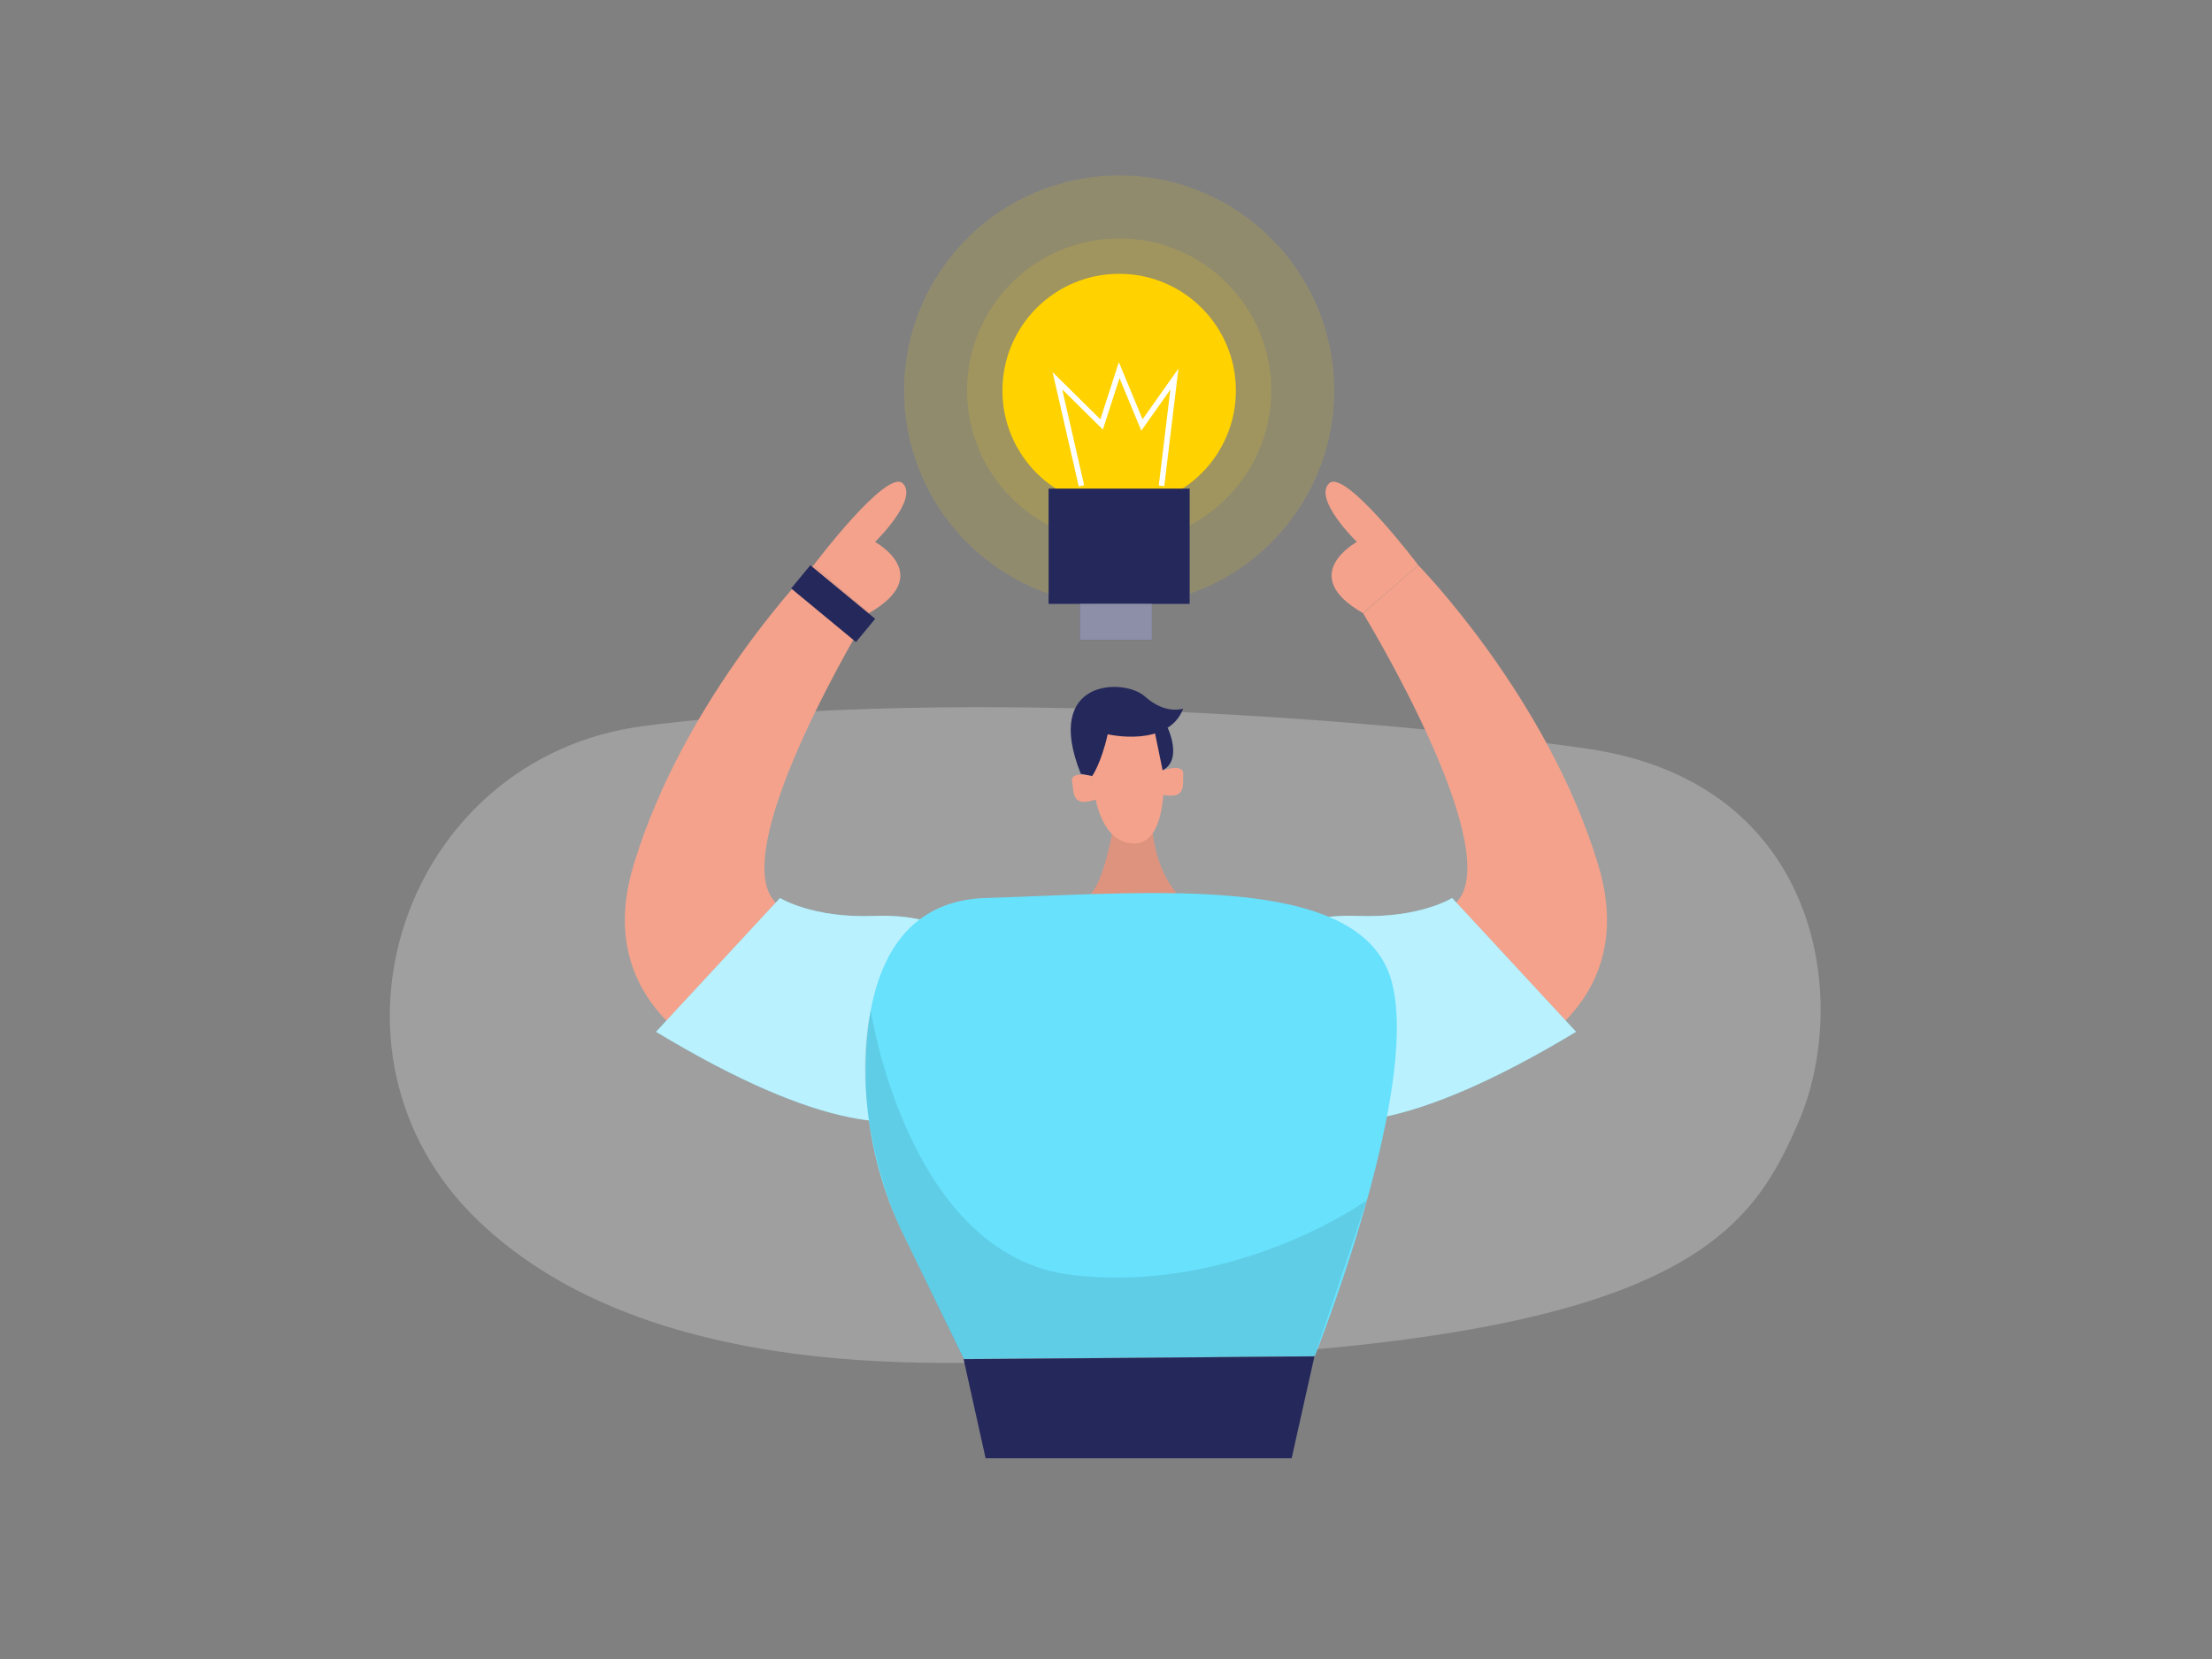 <svg id="Layer_1" data-name="Layer 1" xmlns="http://www.w3.org/2000/svg" viewBox="0 0 400 300"><rect x="0" y="0" width="400" height="300" fill="#808080" stroke="none"/><path d="M116.39,131.29c-43.47,5.62-61.55,59.14-29.9,89.47,15.31,14.68,41,25.59,83.64,25.69,131,.31,145.26-21,155-43.3s4-61.53-37.79-67.71C255.57,130.74,176.08,123.56,116.39,131.29Z" fill="#e6e6e6" opacity="0.3"/><circle cx="202.38" cy="70.62" r="38.89" fill="#ffd200" opacity="0.14"/><path d="M201.79,146.8s-1.67,12.13-4.64,14.93h15.79s-5.12-5.09-4.64-15.75Z" fill="#f4a28c"/><path d="M201.79,146.8s-1.67,12.13-4.64,14.93h15.79s-5.12-5.09-4.64-15.75Z" opacity="0.09"/><path d="M197.41,137s-.56,14.58,7.07,15.49,5.81-15.69,5.81-15.69.42-8.18-4.07-9S195.83,126.53,197.41,137Z" fill="#f4a28c"/><path d="M197.51,140.32s-4-1-3.64,1-.17,4.74,4.28,3.27Z" fill="#f4a28c"/><path d="M210.24,139.3s3.87-1.33,3.73.7.61,4.7-4,3.65Z" fill="#f4a28c"/><circle cx="202.38" cy="70.62" r="21.11" fill="#ffd200"/><circle cx="202.38" cy="70.62" r="27.5" fill="#ffd200" opacity="0.14"/><rect x="189.62" y="88.36" width="25.51" height="20.84" fill="#24285b"/><polyline points="195.56 87.85 191.21 68.85 199.21 76.75 202.38 66.93 206.5 76.85 212.37 68.55 210.04 87.85" fill="none" stroke="#fff" stroke-miterlimit="10"/><path d="M139.41,195.36s-34-8.47-24.85-38.89,32.55-54.25,32.55-54.25l10,8.66s-25.25,41.32-17.34,51.78,30.48-.89,36.36,13.66S177.08,208,139.41,195.36Z" fill="#f4a28c"/><path d="M147.11,102.22s13.35-17.7,16.17-14.78S158.23,98,158.23,98s11,5.95-1.1,12.87Z" fill="#f4a28c"/><path d="M118.64,186.58l22.41-24.19s5.81,3.64,16.77,3.24,18.93,3,21.08,13.28S178.23,222.58,118.64,186.58Z" fill="#68e1fd"/><path d="M118.64,186.58l22.41-24.19s5.81,3.64,16.77,3.24,18.93,3,21.08,13.28S178.23,222.58,118.64,186.58Z" fill="#fff" opacity="0.54"/><path d="M264.19,195.36s34-8.47,24.84-38.89-32.55-54.25-32.55-54.25l-10,8.66s25.24,41.32,17.33,51.78-30.48-.89-36.36,13.66S226.51,208,264.19,195.36Z" fill="#f4a28c"/><path d="M256.48,102.22s-13.35-17.7-16.17-14.78S245.37,98,245.37,98s-11,5.95,1.1,12.87Z" fill="#f4a28c"/><path d="M285,186.58l-22.41-24.19s-5.8,3.64-16.77,3.24-18.93,3-21.07,13.28S225.36,222.58,285,186.58Z" fill="#68e1fd"/><path d="M285,186.58l-22.41-24.19s-5.8,3.64-16.77,3.24-18.93,3-21.07,13.28S225.36,222.58,285,186.58Z" fill="#fff" opacity="0.54"/><path d="M163.53,223.61a68.39,68.39,0,0,1-7-28c0-.74,0-1.49,0-2.23.06-13.49,3.74-30.45,21.81-31,30.11-.92,68-4.65,73.32,15.12s-13.92,67.75-13.92,67.75l-63.44.5Z" fill="#68e1fd"/><path d="M197.51,140.32s1.6-2.25,2.8-7.54c0,0,10.87,2.54,13.66-4.64,0,0-3.23,1.16-6.94-2.2s-18.53-3.3-11.58,14Z" fill="#24285b"/><path d="M211.15,131.6s2.77,5.77-.91,7.7l-1.58-7.7Z" fill="#24285b"/><rect x="195.28" y="109.2" width="13.02" height="6.5" fill="#24285b"/><rect x="195.28" y="109.2" width="13.02" height="6.5" fill="#fff" opacity="0.48"/><path d="M157.44,182.63s6.65,44.46,36.41,47.93,53.3-13.5,53.3-13.5l-9.46,28.22-63.44.5-11.62-24.09S153.38,201.91,157.44,182.63Z" opacity="0.09"/><polygon points="174.25 245.78 178.23 263.7 233.57 263.7 237.69 245.28 174.25 245.78" fill="#24285b"/><rect x="143.06" y="106.43" width="15.21" height="5.45" transform="translate(104.12 -70.98) rotate(39.59)" fill="#24285b"/></svg>